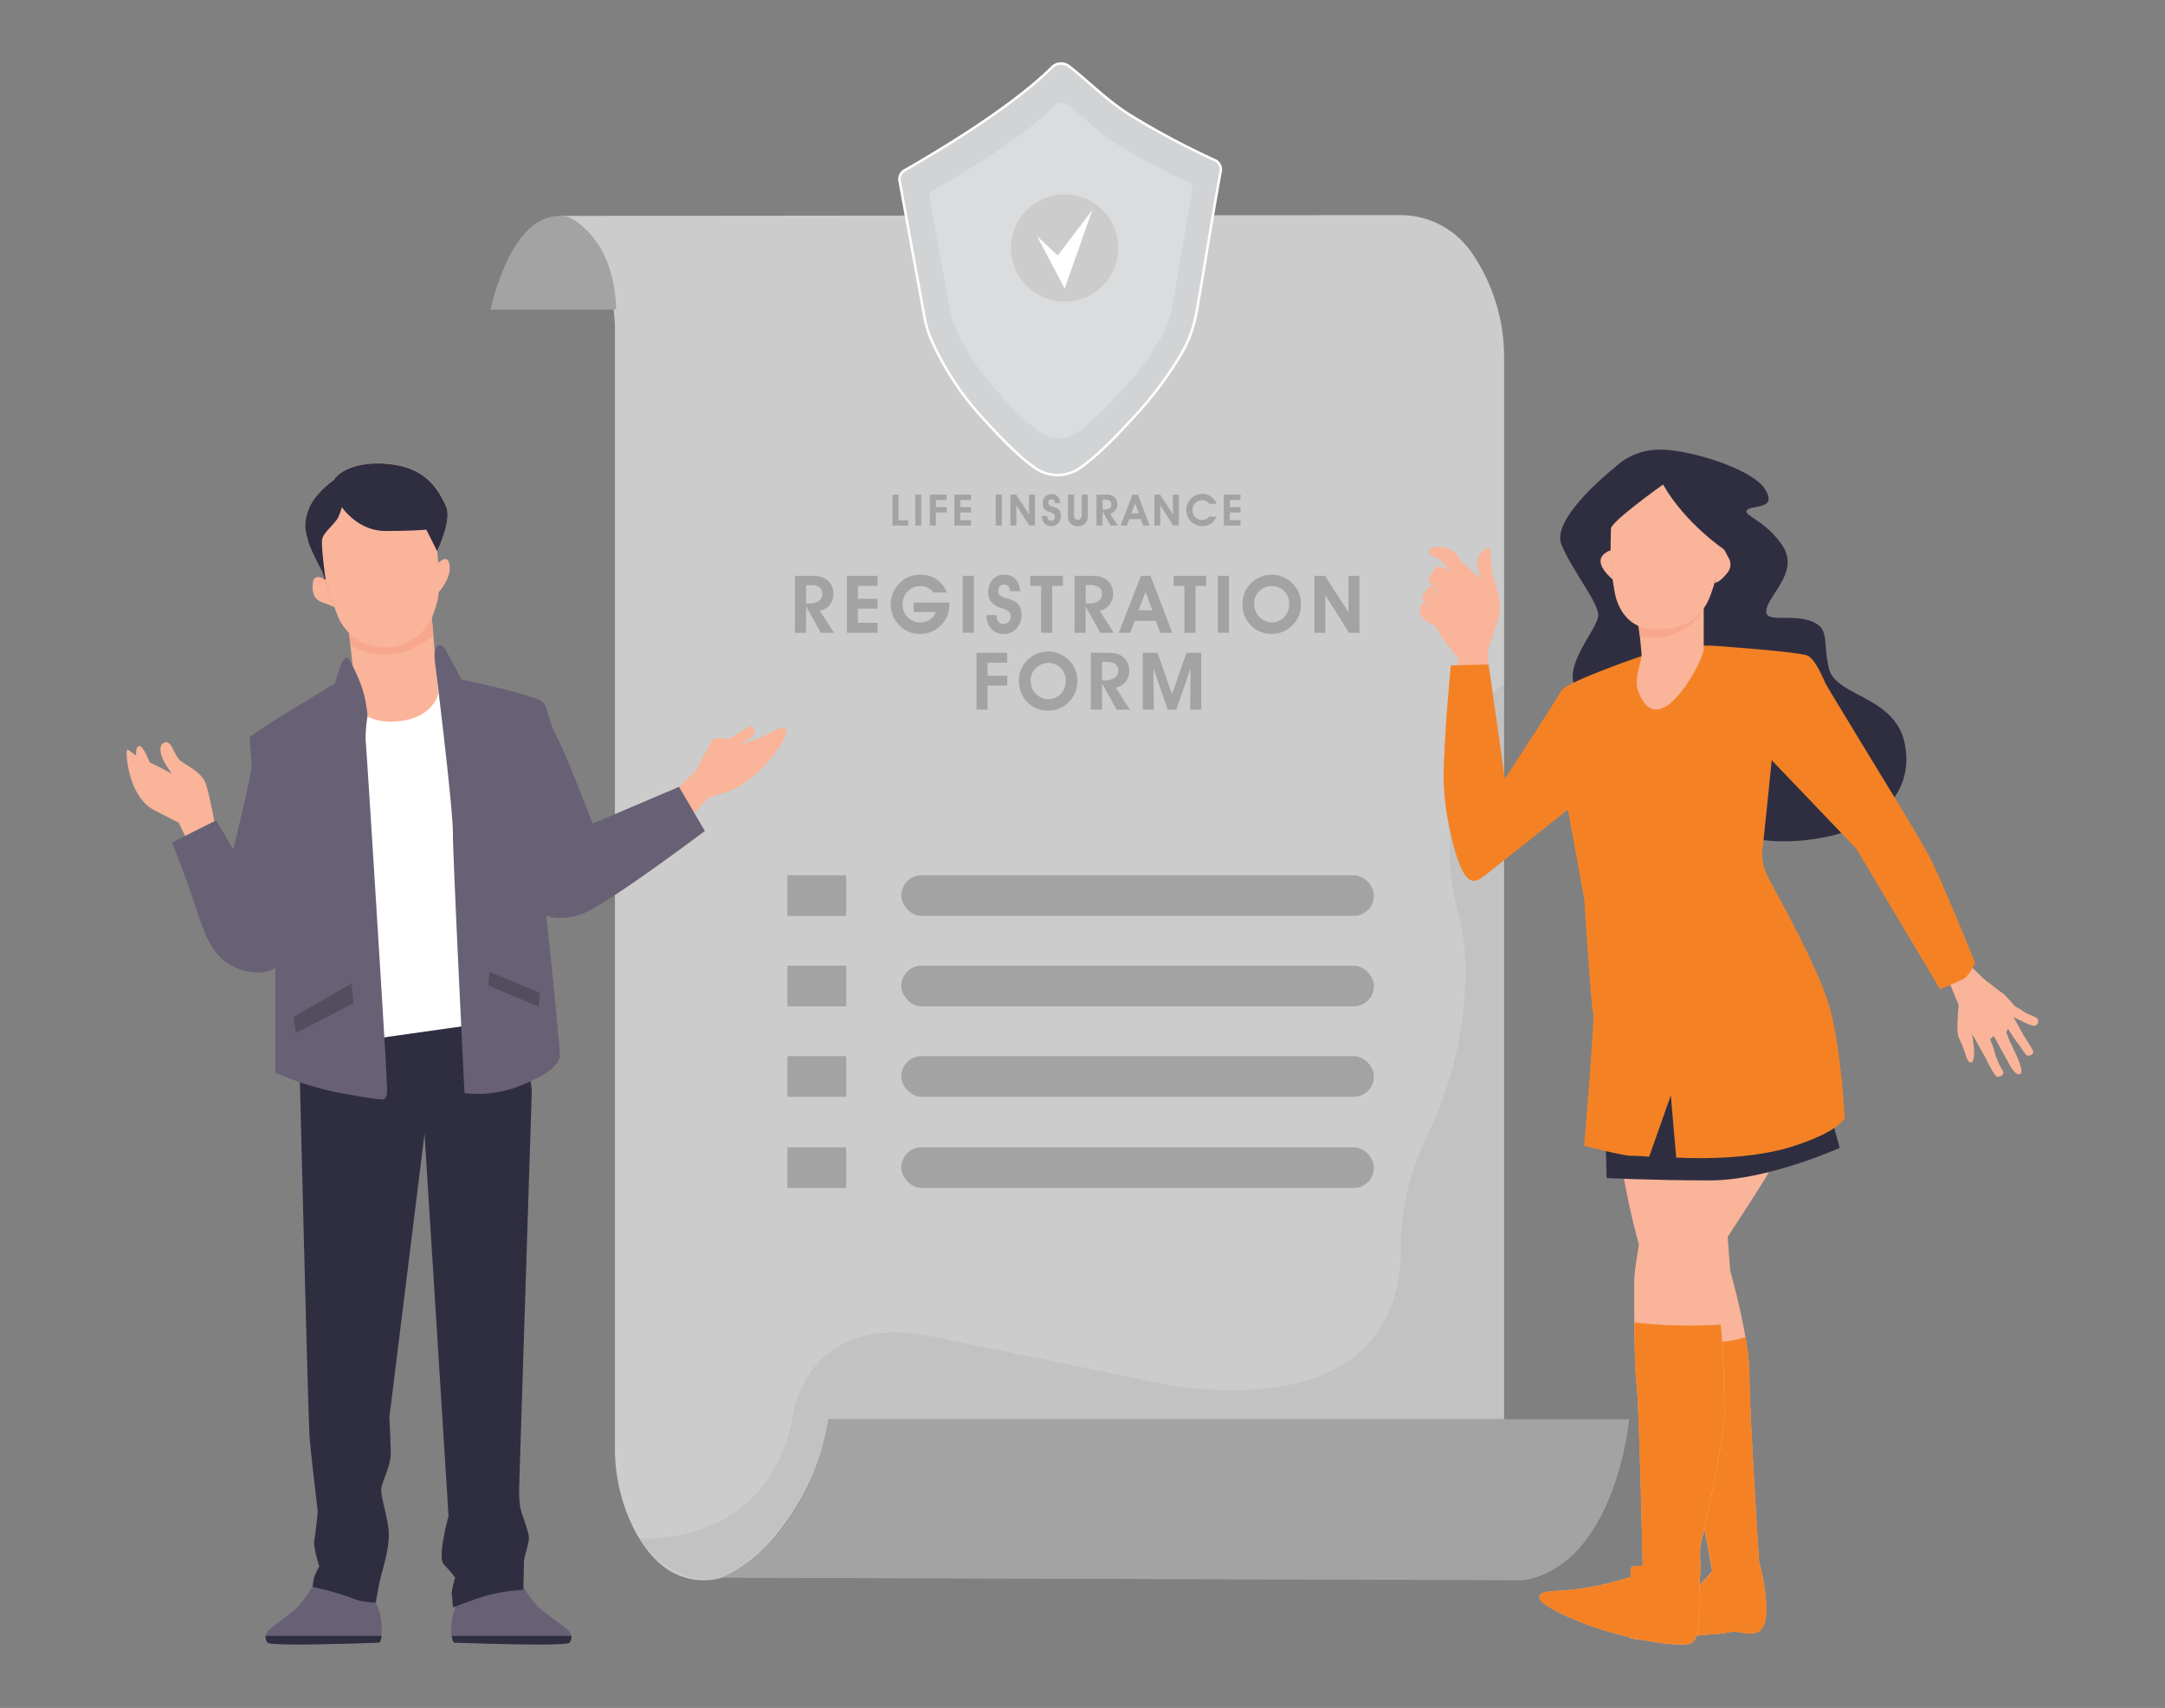<svg id="bb6a16d2-e4ad-4162-aef0-4f43721879ba" data-name="Layer 1" xmlns="http://www.w3.org/2000/svg" width="865.76" height="682.89" viewBox="0 0 865.76 682.89"><rect x="0" y="0" width="865.76" height="682.89" fill="#808080" stroke="none"/><path d="M588.07,100.38l.8,1.16a73.59,73.59,0,0,1,12.6,41.51V567.48H331.33a94.83,94.83,0,0,1-32.84,58.07,26.27,26.27,0,0,1-31.2,2.15c-7.15-4.69-12-12.22-15.28-19.53a72.19,72.19,0,0,1-6.11-29.42v-449c-3-45.43-23.23-43.42-23.23-43.42L559.72,86A34.66,34.66,0,0,1,588.07,100.38Z" fill="#ccc"/><path d="M246.38,123.76H196.24s8.42-42.42,31.37-36.87C227.61,86.89,245.75,94.64,246.38,123.76Z" fill="#ccc"/><path d="M246.38,123.76H196.24s8.42-42.42,31.37-36.87C227.61,86.89,245.75,94.64,246.38,123.76Z" opacity="0.2"/><path d="M331.33,567.48H651.49s-5.39,57.89-42.06,64.33l-321-1S322.91,617.22,331.33,567.48Z" fill="#ccc"/><path d="M331.33,567.48H651.49s-5.39,57.89-42.06,64.33l-321-1S322.91,617.22,331.33,567.48Z" opacity="0.2"/><path d="M255.53,615s50.55,4.57,61.26-47.47c0,0,3.83-42.09,53.57-33.67l85.71,17.6s99.48,26,104.07-48.21a105,105,0,0,1,10-48.05,151.5,151.5,0,0,0,14.11-44.45c2.13-14.77,2.91-32-1.19-46-9.18-31.37,1.53-81.88,18.37-91.06V567.48H331.33s-4.69,42.51-42.9,63.34C288.43,630.82,270,636.4,255.53,615Z" opacity="0.05"/><rect x="360.41" y="349.95" width="189.02" height="16.26" rx="8.13" opacity="0.2"/><rect x="360.41" y="386.11" width="189.02" height="16.26" rx="8.13" opacity="0.2"/><rect x="360.41" y="422.27" width="189.02" height="16.26" rx="8.13" opacity="0.2"/><rect x="360.41" y="458.72" width="189.02" height="16.26" rx="8.13" opacity="0.2"/><rect x="314.88" y="349.95" width="23.53" height="16.26" opacity="0.2"/><rect x="314.88" y="386.11" width="23.53" height="16.26" opacity="0.2"/><rect x="314.88" y="422.27" width="23.53" height="16.26" opacity="0.2"/><rect x="314.88" y="458.72" width="23.53" height="16.26" opacity="0.2"/><path d="M369.76,127.11a40.34,40.34,0,0,0,2.91,9.3,115.52,115.52,0,0,0,19.91,30.31c7.45,8.17,15.1,16.23,21.73,20.61a15.56,15.56,0,0,0,17.21,0c7-4.68,15.14-13.15,23.08-21.87a144.31,144.31,0,0,0,17.94-24.24,49.85,49.85,0,0,0,5.9-16.2c3.37-18.85,6.2-37.7,9.7-56.54a4.07,4.07,0,0,0-2.3-4.42,313.77,313.77,0,0,1-33.8-18c-9.44-5.86-17.1-13.85-24.61-19.62a5.14,5.14,0,0,0-6.76.47c-17.39,17.25-50,36.08-59,41.24a4,4,0,0,0-1.94,4.14Z" fill="#d1d3d4" stroke="#fff" stroke-miterlimit="10"/><path d="M379.93,124.05a33.18,33.18,0,0,0,2.37,7.58,94.12,94.12,0,0,0,16.29,24.68c6.09,6.66,12.35,13.22,17.77,16.79a12.79,12.79,0,0,0,14.08,0c5.73-3.81,12.38-10.71,18.87-17.82A115.92,115.92,0,0,0,464,135.54a40.35,40.35,0,0,0,4.83-13.2c2.76-15.35,5.08-30.7,7.94-46a3.32,3.32,0,0,0-1.89-3.6A255.31,255.31,0,0,1,447.22,58c-7.72-4.77-14-11.28-20.13-16a4.22,4.22,0,0,0-5.53.38C407.34,56.49,380.71,71.83,373.29,76a3.23,3.23,0,0,0-1.59,3.37Z" fill="#fff" opacity="0.2"/><circle cx="425.74" cy="99.15" r="21.45" fill="#ccc"/><polygon points="414.73 94.47 425.74 115.39 436.81 84.01 422.99 102.14 414.73 94.47" fill="#fff"/><g opacity="0.2"><path d="M322.33,253h-4.46V230.24h5.41a29.73,29.73,0,0,1,3.84.18,8,8,0,0,1,2.15.59,6.76,6.76,0,0,1,3,2.53,7.65,7.65,0,0,1-.43,8.3,6.54,6.54,0,0,1-4,2.34l5.69,8.83h-5.31l-5.88-10.57Zm0-11.7h1a7.19,7.19,0,0,0,4.11-1,3.28,3.28,0,0,0,1.4-2.86,3.09,3.09,0,0,0-1.18-2.67A6.25,6.25,0,0,0,324,234h-1.65Z"/><path d="M350.94,253H338.65V230.24h12.29v4h-7.88v5.19h7.88v3.94h-7.88V249h7.88Z"/><path d="M379.62,240.91c0,.08,0,.21,0,.38s0,.3,0,.38a13,13,0,0,1-.26,2.73,10.35,10.35,0,0,1-.81,2.37,12.12,12.12,0,0,1-4.39,4.95,12.16,12.16,0,0,1-11.05.76,11.83,11.83,0,0,1-3.94-2.93,11.37,11.37,0,0,1-2.22-3.69,12.43,12.43,0,0,1-.76-4.37,11.3,11.3,0,0,1,.92-4.51,12.27,12.27,0,0,1,2.71-3.89,11.12,11.12,0,0,1,3.76-2.49,12.48,12.48,0,0,1,4.58-.81,11.1,11.1,0,0,1,6.35,1.8,11.52,11.52,0,0,1,4.13,5.25h-5.41a6.41,6.41,0,0,0-2.32-1.85,7.09,7.09,0,0,0-3-.62,6.62,6.62,0,0,0-4.95,2.11,7.52,7.52,0,0,0,0,10.3,6.81,6.81,0,0,0,5.06,2.1,6.75,6.75,0,0,0,6.28-4.16h-8.94v-3.81Z"/><path d="M385,253V230.24h4.46V253Z"/><path d="M394.46,245.94h4.06v.32a3.41,3.41,0,0,0,.75,2.31,2.51,2.51,0,0,0,2,.87,2.82,2.82,0,0,0,2.13-.81,3,3,0,0,0,.78-2.18q0-2.2-3.16-3.16l-.64-.2a8.25,8.25,0,0,1-3.94-2.35,5.82,5.82,0,0,1-1.28-3.86,7.33,7.33,0,0,1,1.77-5.14,6.12,6.12,0,0,1,4.73-1.94,5.79,5.79,0,0,1,4.41,1.73,7.36,7.36,0,0,1,1.83,4.84h-4v-.19a2.42,2.42,0,0,0-.66-1.77,2.33,2.33,0,0,0-1.72-.67,2.24,2.24,0,0,0-1.73.69,3.1,3.1,0,0,0-.5,2.76,2,2,0,0,0,.42.69,6,6,0,0,0,2.75,1.3q.93.26,1.44.42a7,7,0,0,1,3.46,2.29,6.1,6.1,0,0,1,1.12,3.8,8,8,0,0,1-2,5.65,6.7,6.7,0,0,1-5.19,2.13,6.35,6.35,0,0,1-4.92-2.06A8,8,0,0,1,394.46,245.94Z"/><path d="M425.05,230.24v4h-4.28V253h-4.44V234.25H412v-4Z"/><path d="M434.16,253h-4.45V230.24h5.41a29.55,29.55,0,0,1,3.83.18,7.86,7.86,0,0,1,2.15.59,6.79,6.79,0,0,1,3,2.53,7.63,7.63,0,0,1-.44,8.3,6.54,6.54,0,0,1-3.95,2.34l5.69,8.83H440l-5.88-10.57Zm0-11.7h1a7.16,7.16,0,0,0,4.1-1,3.28,3.28,0,0,0,1.4-2.86,3.09,3.09,0,0,0-1.17-2.67,6.25,6.25,0,0,0-3.66-.86h-1.66Z"/><path d="M453.78,248.24,452,253H447.4l8.84-22.77h3.84L468.79,253H464l-1.8-4.77Zm7-4.22-2.68-7.33L455.31,244Z"/><path d="M482.34,230.24v4h-4.28V253h-4.44V234.25h-4.28v-4Z"/><path d="M487,253V230.24h4.46V253Z"/><path d="M496.85,241.58a12,12,0,0,1,.5-3.54,11.45,11.45,0,0,1,1.48-3.12,11.66,11.66,0,0,1,4.24-3.79,11.81,11.81,0,0,1,5.57-1.34,11.19,11.19,0,0,1,4.37.88,11.75,11.75,0,0,1,3.76,2.51,12,12,0,0,1,2.59,3.83,11.37,11.37,0,0,1,.89,4.48,12.66,12.66,0,0,1-.83,4.58,11.18,11.18,0,0,1-2.47,3.8,11.51,11.51,0,0,1-8.38,3.59,12,12,0,0,1-4.69-.9,11.23,11.23,0,0,1-3.8-2.69,11.8,11.8,0,0,1-2.41-3.79A12.27,12.27,0,0,1,496.85,241.58Zm4.67-.16a7.45,7.45,0,0,0,.49,2.74,7.1,7.1,0,0,0,1.44,2.31,7.44,7.44,0,0,0,2.37,1.76,6.49,6.49,0,0,0,2.75.62,6.64,6.64,0,0,0,5-2.13,7.37,7.37,0,0,0,2-5.3,6.78,6.78,0,0,0-2-5,6.67,6.67,0,0,0-4.9-2.06,7,7,0,0,0-5.07,2A6.71,6.71,0,0,0,501.52,241.42Z"/><path d="M530,253h-4.38V230.24h4.22l9.42,14.55V230.24h4.36V253h-4.13L530,238Z"/><path d="M390.49,283.72V261h12.29v4H394.9v5.19h7.88v3.94H394.9v9.63Z"/><path d="M407.45,272.29a12.36,12.36,0,0,1,.5-3.54,11.64,11.64,0,0,1,5.73-6.91,11.77,11.77,0,0,1,5.56-1.34,11.15,11.15,0,0,1,4.37.88,11.64,11.64,0,0,1,3.76,2.51,12,12,0,0,1,2.6,3.83,11.55,11.55,0,0,1,.89,4.48,12.46,12.46,0,0,1-.84,4.58,11.91,11.91,0,0,1-6.28,6.46,11.55,11.55,0,0,1-4.56.93,11.82,11.82,0,0,1-4.69-.91,11,11,0,0,1-3.8-2.68,11.76,11.76,0,0,1-2.42-3.8A12.39,12.39,0,0,1,407.45,272.29Zm4.68-.16a7.7,7.7,0,0,0,.48,2.74,7.58,7.58,0,0,0,1.44,2.31,7.48,7.48,0,0,0,2.38,1.76,6.46,6.46,0,0,0,2.75.62,6.64,6.64,0,0,0,5-2.13,7.36,7.36,0,0,0,2-5.3,6.78,6.78,0,0,0-2-5,6.66,6.66,0,0,0-4.9-2.06,7,7,0,0,0-5.06,2.05A6.71,6.71,0,0,0,412.13,272.13Z"/><path d="M440.67,283.72h-4.45V261h5.41a29.73,29.73,0,0,1,3.84.18,8,8,0,0,1,2.15.59,6.75,6.75,0,0,1,2.95,2.53,7.63,7.63,0,0,1-.44,8.3,6.45,6.45,0,0,1-3.95,2.33l5.69,8.84h-5.32l-5.88-10.57Zm0-11.7h1a7.16,7.16,0,0,0,4.1-1,3.27,3.27,0,0,0,1.4-2.86,3.09,3.09,0,0,0-1.17-2.67,6.25,6.25,0,0,0-3.66-.86h-1.66Z"/><path d="M461.4,283.72H457V261h5.9l5.78,16.56L474.44,261h5.9v22.77h-4.4l.16-16.53-5.75,16.53H467l-5.77-16.53Z"/></g><g opacity="0.2"><path d="M363.18,210.14H356.9V197.76h2.4V208h3.88Z"/><path d="M366,210.14V197.76h2.42v12.38Z"/><path d="M371.85,210.14V197.76h6.68v2.18h-4.28v2.82h4.28v2.14h-4.28v5.24Z"/><path d="M388.3,210.14h-6.68V197.76h6.68v2.18H384v2.82h4.29v2.14H384V208h4.29Z"/><path d="M398.19,210.14V197.76h2.42v12.38Z"/><path d="M406.45,210.14h-2.38V197.76h2.3l5.11,7.91v-7.91h2.37v12.38h-2.24L406.45,202Z"/><path d="M416.57,206.3h2.21v.18a1.84,1.84,0,0,0,.41,1.25,1.35,1.35,0,0,0,1.09.47,1.55,1.55,0,0,0,1.16-.43,1.66,1.66,0,0,0,.42-1.19c0-.8-.57-1.37-1.72-1.72l-.35-.11a4.42,4.42,0,0,1-2.14-1.28,3.15,3.15,0,0,1-.69-2.09,4,4,0,0,1,1-2.8,3.32,3.32,0,0,1,2.57-1,3.14,3.14,0,0,1,2.4.94,4,4,0,0,1,1,2.63h-2.19V201a1.34,1.34,0,0,0-.36-1,1.24,1.24,0,0,0-.93-.36,1.21,1.21,0,0,0-.94.37,1.45,1.45,0,0,0-.34,1,1.43,1.43,0,0,0,.07.48,1.11,1.11,0,0,0,.22.38,3.39,3.39,0,0,0,1.5.71c.34.09.6.16.78.23a3.77,3.77,0,0,1,1.88,1.24,3.32,3.32,0,0,1,.61,2.06,4.38,4.38,0,0,1-1.06,3.08,3.66,3.66,0,0,1-2.82,1.16,3.47,3.47,0,0,1-2.68-1.12A4.36,4.36,0,0,1,416.57,206.3Z"/><path d="M427.05,197.76h2.43v7.14a5.28,5.28,0,0,0,.35,2.33,1.45,1.45,0,0,0,2.42,0,5.28,5.28,0,0,0,.35-2.33v-7.14H435v7.86a9.43,9.43,0,0,1-.15,2,3,3,0,0,1-.48,1.15A3.61,3.61,0,0,1,433,210a4.89,4.89,0,0,1-3.92,0,3.61,3.61,0,0,1-1.4-1.25,3.25,3.25,0,0,1-.48-1.11,9.28,9.28,0,0,1-.15-2Z"/><path d="M440.9,210.14h-2.42V197.76h2.94a17.23,17.23,0,0,1,2.09.1,4.32,4.32,0,0,1,1.16.32,3.66,3.66,0,0,1,1.61,1.38,4.17,4.17,0,0,1-.24,4.51,3.51,3.51,0,0,1-2.15,1.27l3.1,4.8H444.1l-3.2-5.75Zm0-6.36h.54a3.93,3.93,0,0,0,2.23-.53,1.78,1.78,0,0,0,.76-1.55,1.66,1.66,0,0,0-.64-1.45,3.32,3.32,0,0,0-2-.47h-.9Z"/><path d="M451.57,207.55l-1,2.59H448.1l4.8-12.38H455l4.74,12.38h-2.59l-1-2.59Zm3.79-2.3-1.46-4-1.5,4Z"/><path d="M464,210.14h-2.38V197.76h2.29l5.12,7.91v-7.91h2.37v12.38h-2.24L464,202Z"/><path d="M486.53,201.44h-3a3.46,3.46,0,0,0-1.25-1.08,3.85,3.85,0,0,0-1.66-.35,3.6,3.6,0,0,0-1.42.28,3.81,3.81,0,0,0-1.19.81,4,4,0,0,0-.85,1.3,4.16,4.16,0,0,0,.79,4.36,3.54,3.54,0,0,0,2.67,1.15,3.79,3.79,0,0,0,1.64-.34,2.89,2.89,0,0,0,1.18-1h3a6.59,6.59,0,0,1-2.31,2.85,6.15,6.15,0,0,1-3.45.95,6.07,6.07,0,0,1-2.57-.54,6.29,6.29,0,0,1-2.11-1.59,6,6,0,0,1-1.2-2,7,7,0,0,1-.41-2.39,6.21,6.21,0,0,1,.49-2.46,6.7,6.7,0,0,1,1.45-2.11,6,6,0,0,1,4.37-1.79,6,6,0,0,1,3.47,1A6.92,6.92,0,0,1,486.53,201.44Z"/><path d="M496.06,210.14h-6.68V197.76h6.68v2.18h-4.28v2.82h4.28v2.14h-4.28V208h4.28Z"/></g><path d="M778.63,390.66l4.61,11.17s-1.07,10.76,0,13a48.86,48.86,0,0,1,2.89,7.21c.36,1.44,1.43,3.6,2.53,2.52s.72-5.39.72-5.39l-.72-5.77,5.39,9.72s3.6,7.42,4.61,7.42,3.25-.71,2.17-2.52a30.87,30.87,0,0,1-3.23-7.43,25.46,25.46,0,0,0-1.8-5l1.43-1.44,6.15,11.17s2.68,5.38,4.61,4-4.32-12.62-4.61-13.7a26.8,26.8,0,0,0-1.09-2.87l.72-1.45a66.05,66.05,0,0,0,4.34,6.49c1.07,1.08,2.52,4.32,3.59,4.32s2.88-.72,1.8-2.52-3.59-5.77-3.59-5.77l-4-7.21,3.6,1.8a20.72,20.72,0,0,0,4.09,1.65,1.64,1.64,0,0,0,1.6-.37l.12-.1a1.74,1.74,0,0,0-.47-2.8,30.16,30.16,0,0,0-2.82-1.25c-1.09-.35-3.95-2.52-5-2.89s-3.25-4-5.77-5.77-4.61-3.59-5.76-4.32a55.83,55.83,0,0,1-4.32-4l-4-3.6Z" fill="#f9b499"/><path d="M648.68,467.16s4.81,29.3,11.53,44.18,18.26,87.44,20.18,95.12,4.27,21.62,4.27,21.62a45,45,0,0,1-12,11c-7.21,4.32-14.9,9.13-17.77,9.61s-6.26,4.79-2.89,6.24,16.34.47,22.58-.48,13.45-1,17.29-1.92,12,3.84,13.93-4.32-2.4-24-2.4-24-3.84-59.56-3.84-74.46S691.87,508,691.87,508l-3.79-51.85-38,2.4Z" fill="#f9b499"/><path d="M705.85,648.29c1.92-8.18-2.4-24-2.4-24s-3.84-59.56-3.84-74.46a95.74,95.74,0,0,0-1.54-15.2c-9.72,3.21-23.06,2.17-31.14,1,5.91,27,12.15,65.38,13.52,70.85,1.92,7.69,4.32,21.62,4.32,21.62a45,45,0,0,1-12,11c-7.21,4.32-14.9,9.13-17.77,9.61s-6.26,4.79-2.89,6.24,16.34.47,22.58-.48,13.45-1,17.29-1.92S703.93,656.42,705.85,648.29Z" fill="#f48225" data-secondary="true"/><path d="M662.62,461.4s-9.13,41.78-9.13,50.91,0,34.11,1,41.3,2.42,72.54,2.42,72.54-4.81-.47-4.81,1v3.35a117.18,117.18,0,0,1-17.77,4.34c-11.06,1.92-18.74.48-18.74,3.84s16.34,10.56,28.34,13.93,30.27,6.72,33.14,3.84,2.4-13.93,2.4-16.82.49-9.6.49-13.45-.49-6.71.48-10.08,9.13-41.32,9.13-50-.49-33.63-1.92-39.4-4.33-20.64-4.33-20.64,17.78-26.9,23.55-36.51A179.11,179.11,0,0,0,717.38,448l-55.25,5.76Z" fill="#f9b499"/><path d="M653.55,528.79c.09,9.84.32,20.52.89,24.82,1,7.21,2.42,72.54,2.42,72.54s-4.81-.47-4.81,1v3.35a117.18,117.18,0,0,1-17.77,4.34c-11.06,1.92-18.74.48-18.74,3.84s16.34,10.56,28.34,13.93,30.27,6.72,33.14,3.84,2.4-13.93,2.4-16.82.49-9.6.49-13.45-.49-6.71.48-10.08,9.13-41.32,9.13-50c0-7.59-.37-27.79-1.44-36.49A206.37,206.37,0,0,1,653.55,528.79Z" fill="#f48225" data-secondary="true"/><path d="M642,453.22l.48,17.79s18.26.95,41.32.95,51.88-13,51.88-13l-3.85-13.92-63.4-21.2Z" fill="#2f2e41"/><path d="M645.62,187s-25.52,20.16-21.24,30.62,14.4,22.71,14.75,28.1-15.12,20.91-8.64,29.9,54,13,58,20.54-5.76,20.54-2.52,29.54,22.34,13.33,44,9,35.67-18.37,31.7-37.46S734,278.47,731.36,267.3s.73-16.21-7.56-19.1-19.09,1.45-17.29-5,13-15.12,6.15-25.22-15.87-11.89-14-14.05,12.29,0,7.19-8.29-31-16.15-42.52-15.85A25.81,25.81,0,0,0,645.62,187Z" fill="#2f2e41"/><path d="M595.12,267.73l-.21-7.23s3.39-10.76,3.83-12.76-2.77-12.11-3.62-13.39-9.77-8.08-12.13-11.91-7.85-4-9.77-3.61-2.34,2.55-1.06,3.2a14.16,14.16,0,0,1,3.61,1.69c.86.86,4.47,4.9,4.89,5.53s-8.07,11.48-8.07,14.47A20.85,20.85,0,0,0,576,253.91a109,109,0,0,0,7.23,9.36l-1.06,6Z" fill="#f9b499"/><path d="M581.3,229.47s-6.15-4.62-7.44-2.12-3.61,3.61-2.13,5.3,7.24,8.93,8.93,7.87,2.33-1.28,1.54-3.4a47.91,47.91,0,0,0-2.77-5.32" fill="#f9b499"/><path d="M572.16,233.92s-3.62,3.62-3.4,5.11,6,7.87,8.93,7.22.63-3.39,0-4.61S576,238,576,238Z" fill="#f9b499"/><path d="M569.18,240.73A4.85,4.85,0,0,0,567.9,245c.43,2.75,6,5.95,7,5.31s.43-3.62-.43-4.62a14.21,14.21,0,0,0-1.9-1.9Z" fill="#f9b499"/><path d="M586,251.16a20.3,20.3,0,0,1,2.76-7.69,28.7,28.7,0,0,0,3.83-8.72c0-.64-2.12-8.71-1.71-11.06s4.89-6.58,5.11-3.83a61.16,61.16,0,0,0,.84,9.15c.86,4.61,3.42,9.22,2.77,16.15s-7.22,12.3-7.22,12.3" fill="#f9b499"/><path d="M658.29,261.67s-31.7,10.76-33.82,14.42-22.69,35.35-22.69,35.35l-6.49-45.76-15.14.37s-2.87,30.25-2.87,44.67,4.68,32.07,7.56,37.46,5.41,4.62,9,1.82S627,323.7,627,323.7l6.49,35.66s2.89,44.67,3.61,45.75-3.61,53-3.61,53,15.49,4,18.44,4,7.57.36,7.57.36l8.63-24.51,2.17,24.86s26.66,1.81,46.12-4.32,21.26-11.53,21.26-11.53-1.45-29.54-6.49-45.74-20.54-43.6-23.78-49.73-2.89-9.73-2.52-12.61,3.6-34.94,3.6-34.94l33.81,35.36,33.51,56.21s7.94-3.24,9.73-4.33,4.32-6.15,4.32-6.15S775.8,350,770.76,341s-12.6-21.26-12.6-21.26S730.49,274.37,730,273.28s-3.95-9.72-7.19-11.16-37.11-4-39.28-4-6.84.35-7.93.35S658.29,261.67,658.29,261.67Z" fill="#f48225" data-secondary="true"/><path d="M653.92,235s2.17,23,2.52,26.3-3.24,9.36-1.44,14.77,5.76,10.76,12.62,5.39,13.68-19.09,13.68-22V232.13S659.73,239.4,653.92,235Z" fill="#f9b499"/><path d="M124.9,634.47a61.53,61.53,0,0,1-5.72,7.9c-2.18,2.18-8.72,6.79-11.16,8.93s-2.16,3.81-1.09,5.45,44.09,0,44.09,0,1.62,1.09,1.62-5.45a22.23,22.23,0,0,0-2.44-10.61S127.88,634.21,124.9,634.47Z" fill="#686175" data-primary="true"/><path d="M106.27,654.07a3.63,3.63,0,0,0,.73,2.72c1.09,1.62,44.09,0,44.09,0s1.11.73,1.5-2.72Z" fill="#2f2e41"/><path d="M209.19,634.47a61.4,61.4,0,0,0,5.89,7.9c2.25,2.18,8.94,6.79,11.53,8.93s2.23,3.81,1.12,5.45-45.5,0-45.5,0-1.79,1.09-1.79-5.45a21.68,21.68,0,0,1,2.65-10.57S206.1,634.21,209.19,634.47Z" fill="#686175" data-primary="true"/><path d="M228.48,654.07a3.56,3.56,0,0,1-.75,2.72c-1.12,1.62-45.5,0-45.5,0s-1.16.73-1.55-2.72Z" fill="#2f2e41"/><path d="M119.63,420.43s3.57,146.5,4.18,154.2,3.25,29.65,3.25,29.65-.8,8.7-1.36,11.42,2,10.61,2,10.61a24.43,24.43,0,0,0-2.17,4.63c-.27,1.36-.54,3.57-.54,3.57a111.21,111.21,0,0,1,14.68,4.07,27.67,27.67,0,0,0,10.62,2.18s1.09-7.14,2.44-12,3-11.14,2.72-16.31-3.27-14.43-3-17.15,3.8-9.25,3.8-13.88-.55-14.68-.55-14.68l14.06-113.4,9.61,152.84s-4.63,16.6-1.89,19.33a64.16,64.16,0,0,1,4.53,5.22,39.81,39.81,0,0,0-1.37,6c0,1.36.28,2.18.28,3.27a20.71,20.71,0,0,0,.27,2.72S188,640,194,638.1a77.86,77.86,0,0,1,15.24-2.45s.27-7.89.27-10.88,2.45-7.89,1.89-10.88-2.71-8.43-3.25-10.61a43.45,43.45,0,0,1-.55-7.89c0-1.09,5.07-159.36,5.07-159.36s-2.79-21.32-2.79-22.14-3-9.79-3-9.79l-87,11.42Z" fill="#2f2e41"/><polygon points="147.93 269.43 132.96 279.76 146.28 415.8 196.34 408.73 179.21 266.97 147.93 269.43" fill="#fff"/><path d="M139.21,249.84,143,283.57s5.17,6.53,17.87,4.62,14.42-10.88,14.42-10.88L172.6,246s-3,3.27-12.79,5.72S139.21,249.84,139.21,249.84Z" fill="#f9b499"/><path d="M86.44,332.27S84,318.4,82.36,313.51,74.47,306.15,72,304s-3.27-7.9-6-7.15-1.91,4.34-.82,6.79a37.47,37.47,0,0,0,3.58,5.71s-6-3.26-9.8-4.89a31.38,31.38,0,0,1-7.61-4.63c-1.37-1.09-.55,5.72.54,9.79s3.81,11.17,9.52,14.15,10.06,5.18,10.06,5.18l3.82,7.88Z" fill="#f9b499"/><path d="M75.9,323.57s-2.18-6.81-5.72-8.44-4.63,0-6.79-3-4.09-9.79-6.27-12.77-3.25.8-2.45,4.34S58.48,317,59,319.21s4.9,4.09,6.81,5.45" fill="#f9b499"/><path d="M138.94,262.9a45.13,45.13,0,0,1,4.84,9.52,38.54,38.54,0,0,1,2.74,10.34,12.83,12.83,0,0,1,.26,4.9,49.55,49.55,0,0,0-.55,8.43c.34,2.71,8.27,130,8.27,132.79s.82,9.24-.27,9.79,3,2.18-15-1.09a122.65,122.65,0,0,1-29.15-8.7V387s-4.63,3.57-13.33.82c-12.92-4-15.24-15.77-20.13-29.92s-7.9-21-7.9-21L86.44,328l6.8,11.59s7.35-29.38,7.35-33.47S99.5,296,100,294.66,134,273.22,134,273.22,136.49,262.36,138.94,262.9Z" fill="#686175" data-primary="true"/><polygon points="117.45 406.55 118.27 413.07 141.39 401.1 140.59 393.22 117.45 406.55" opacity="0.2"/><path d="M271.45,314.54l6.52-6s4.63-8.43,6.27-11.69,5.7-.55,8.7-2.17,7.61-5.72,8.43-3.81a3.56,3.56,0,0,1-1.35,4.34,41,41,0,0,1-4.63,2.45,90.06,90.06,0,0,0,8.93-2.72c1.64-.82,10.08-6.25,10.08-2.71s-5.45,10.61-8.94,14.15-8.93,8.43-14.95,10.32-7.34,2.45-7.34,2.45l-5.72,6.27Z" fill="#f9b499"/><path d="M281.77,315.4s3-8.43,6-9.52,11.43-1.36,11.43-1.36,5.17-8.43,8.44-11.15,3.27,1.09,1.91,4.08a56.34,56.34,0,0,1-6.81,10.34,44.08,44.08,0,0,1-3.8,3.81" fill="#f9b499"/><path d="M295.39,297.71s-4.63.29-6,1.65" fill="#f9b499"/><path d="M173.78,263.43s7.34,58.78,7.34,69.68,4.63,103.94,4.63,103.94a45.52,45.52,0,0,0,23.12-3.27c12.79-5.18,14.68-9.26,15-11.44S218.48,366,218.48,366s4.63,2.72,14.15-.55,49.23-33.2,49.23-33.2L271.54,314.6,237,329.3s-9.81-25.85-14.15-34.28-3.27-11.7-6-14.42-32.39-8.93-32.39-8.93-5.16-10.33-6.79-12.51S173.49,257.37,173.78,263.43Z" fill="#686175" data-primary="true"/><polygon points="195.81 388.6 195.27 394.03 215.41 402.46 215.94 397.03 195.81 388.6" opacity="0.2"/><path d="M655.77,254.51l-.83-5.54s18.9.69,26.36-5.73C681.3,243.24,674.5,257.7,655.77,254.51Z" fill="#f7a78d"/><path d="M683.48,239.35c1.88-4.31,6-19.63,6-19.63s-15.59-10.42-24.44-26c0,0-20.83,14.82-20.83,17.63s-.72,13.1,1,22.42c.11.64.22,1.29.31,1.94.43,3.26,3.17,17.35,19.15,15.83C664.65,251.5,677.83,252.29,683.48,239.35Z" fill="#f9b499"/><path d="M689.49,219.72l1.92,3.67a5,5,0,0,1-.28,5.13,15.32,15.32,0,0,1-1.55,1.88c-2.39,2.65-3.92,2.65-3.92,2.65L688.38,222Z" fill="#f9b499"/><path d="M644.07,220s-4.49,1.44-4,4.86,4.78,6.75,4.78,6.75Z" fill="#f9b499"/><path d="M140.13,258l-.92-8.11L172.6,246l.68,7.86S159.06,268.35,140.13,258Z" fill="#f7a78d"/><path d="M175,225.34s4.2-4.62,4.81.82S175.24,237,175.24,237Z" fill="#f9b499"/><path d="M175.14,239.21c1-4.57-.29-18.78-.29-18.78s6-12.51,3.57-18-6.78-14.41-20.13-16.59-22.33,1.93-24.78,6c0,0-7.63,5.18-10.08,11.7s-1.08,8.93-.26,12.51,5.71,12.5,5.71,12.5,4.9,15,6.52,18.51a16.18,16.18,0,0,0,1.37,2.53c9.16,14.18,30.62,11.59,36.57-4.21A43.65,43.65,0,0,0,175.14,239.21Z" fill="#f9b499"/><path d="M178.39,202.49c-2.45-5.36-6.79-14.41-20.14-16.59s-22.29,1.91-24.74,6c0,0-7.63,5.18-10.08,11.7s-1.08,8.94-.26,12.51,5.71,12.5,5.71,12.5l1,3.17.32-.16s-1.91-13.35-1.36-16.08,5.36-6.26,6.52-8.94a32.11,32.11,0,0,0,1.36-3.82s6.27,9.52,17.42,9.52,16.33-.53,16.33-.53l2.72,5.36,1.62,3.25S180.84,207.94,178.39,202.49Z" fill="#2f2e41"/><path d="M129.92,231.77s-4.31-3.16-4.84,1.47,1.36,6.81,3.8,7.61,4.9,1.91,4.9,1.91Z" fill="#f9b499"/></svg>